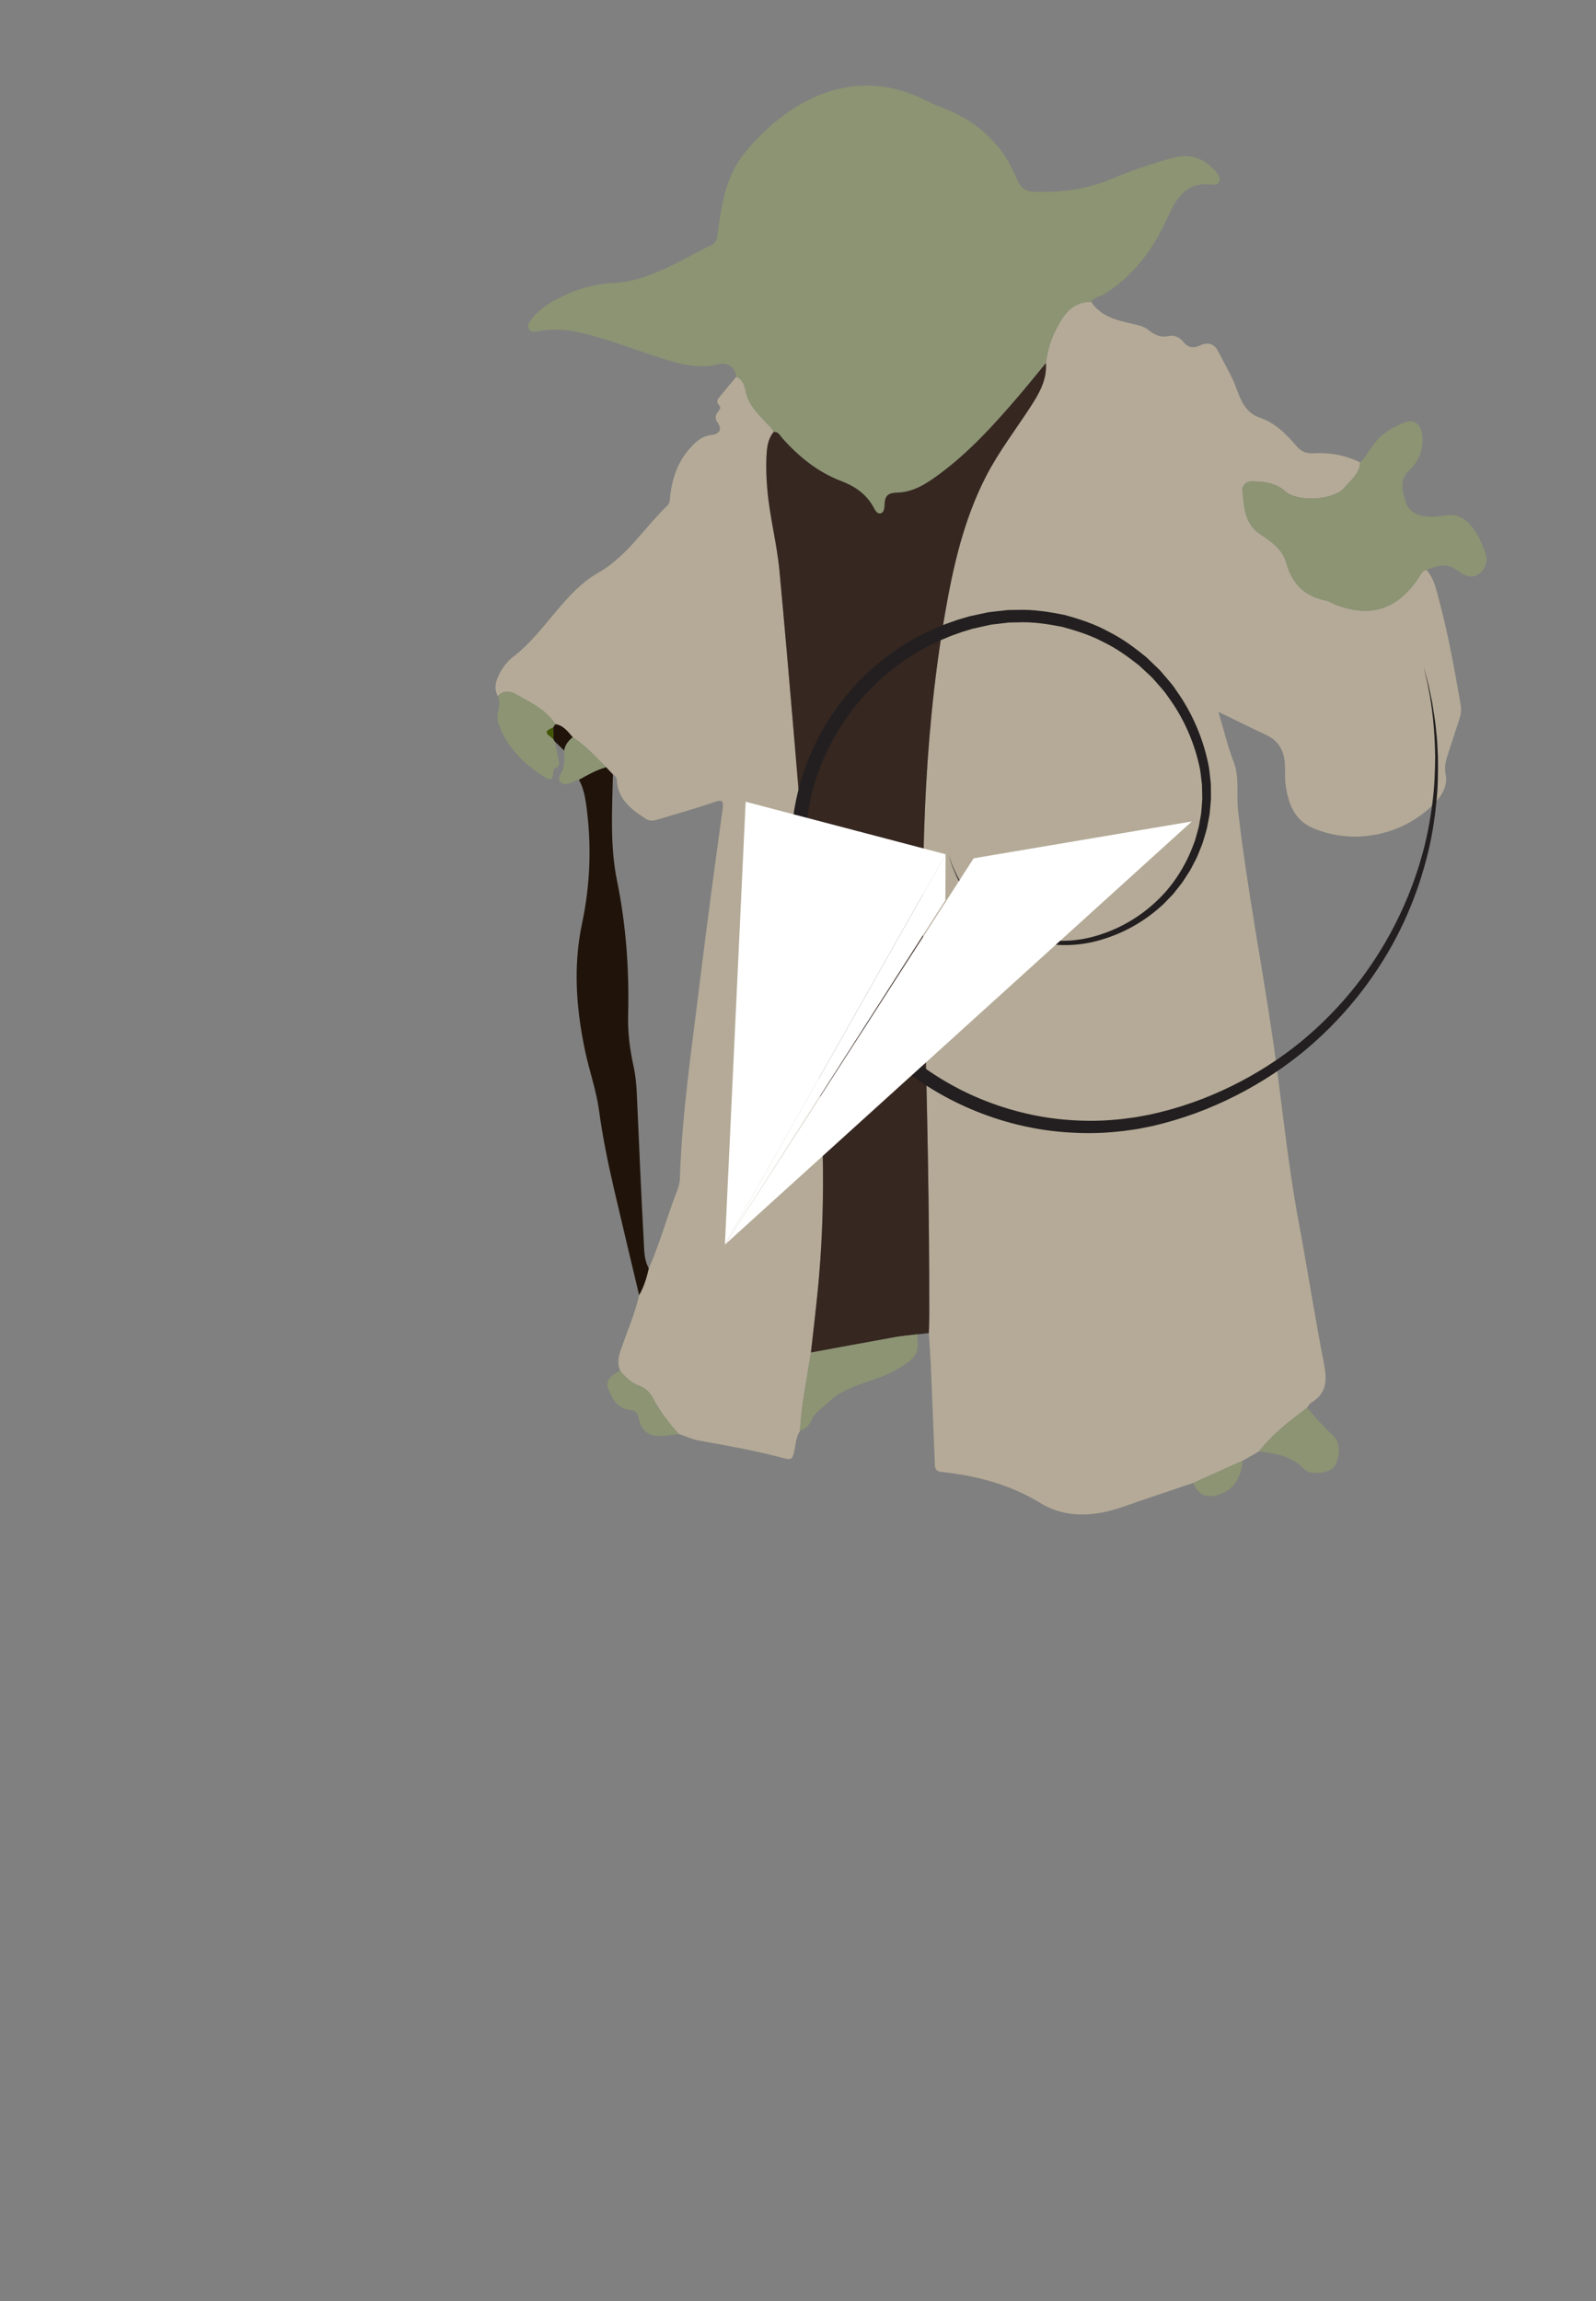<?xml version="1.0" encoding="utf-8"?>
<!-- Generator: Adobe Illustrator 16.0.0, SVG Export Plug-In . SVG Version: 6.00 Build 0)  -->
<!DOCTYPE svg PUBLIC "-//W3C//DTD SVG 1.1//EN" "http://www.w3.org/Graphics/SVG/1.1/DTD/svg11.dtd">
<svg version="1.1" id="Layer_1" xmlns="http://www.w3.org/2000/svg" xmlns:xlink="http://www.w3.org/1999/xlink" x="0px" y="0px"
	 width="450.632px" height="649.527px" viewBox="0 0 450.632 649.527" enable-background="new 0 0 450.632 649.527"
	 xml:space="preserve">
<rect x="0" y="0" width="450.632" height="649.527" fill="#808080" stroke="none"/>
<path fill="#B4AA97" d="M336.902,418.555c-6.553,2.223-13.129,4.379-19.65,6.687c-7.979,2.824-16.273,3.41-23.441-0.974
	c-8.777-5.368-18.117-7.75-28.039-8.826c-2.059-0.223-1.788-1.682-1.842-2.947c-0.388-8.986-0.713-17.976-1.098-26.963
	c-0.133-3.095-0.379-6.186-0.574-9.277c0.043-1.65,0.121-3.303,0.123-4.954c0.033-29.474-0.583-58.938-1.383-88.396
	c-0.992-36.551-0.461-72.995,5.731-109.154c2.327-13.586,5.314-26.979,11.706-39.365c3.571-6.918,8.312-13.073,12.531-19.57
	c2.416-3.719,4.681-7.594,4.342-12.329c0.416-3.077,1.178-6.119,2.548-8.852c2.122-4.235,4.474-8.503,10.247-8.441
	c2.757,4.196,7.219,5.209,11.669,6.215c1.612,0.365,3.175,0.662,4.549,1.77c1.614,1.303,3.384,2.187,5.707,1.65
	c1.552-0.358,3.124,0.449,4.126,1.713c1.35,1.705,2.895,1.782,4.657,0.968c2.285-1.056,4.016-0.543,5.161,1.716
	c1.494,2.944,3.2,5.756,4.512,8.834c1.439,3.375,2.35,8.227,7.332,9.873c4.129,1.366,7.34,4.593,10.195,7.919
	c1.312,1.527,2.695,2.206,4.796,2.081c4.602-0.272,9.072,0.511,13.247,2.604c-0.207,3.191-2.707,5.015-4.511,7.153
	c-2.957,3.505-13.2,4.075-16.627,0.997c-2.796-2.51-6.133-2.8-9.55-2.84c-1.523-0.018-2.704,1.21-2.567,2.603
	c0.464,4.682,0.526,9.521,5.311,12.55c2.966,1.878,6.122,4.359,7.005,7.65c1.686,6.284,5.334,9.735,11.515,10.928
	c0.591,0.114,1.119,0.525,1.689,0.764c10.194,4.281,17.945,1.983,24.164-7.158c0.626-0.919,0.983-2.103,2.307-2.33
	c2.18,2.529,2.785,5.724,3.604,8.795c2.562,9.6,4.287,19.377,6.007,29.153c0.243,1.377,0.141,2.664-0.285,3.964
	c-1.06,3.242-2.098,6.491-3.175,9.729c-0.647,1.951-1.203,3.793-0.774,5.998c0.642,3.296-0.992,6.019-3.248,8.334
	c-8.796,9.024-22.819,11.88-34.409,6.805c-4.979-2.181-6.726-6.75-7.472-11.741c-0.272-1.827-0.194-3.71-0.228-5.568
	c-0.069-4.012-1.507-7.133-5.359-8.914c-4.263-1.972-8.461-4.082-13.434-6.496c1.558,5.213,2.602,9.734,4.271,14.01
	c1.778,4.551,0.752,9.212,1.277,13.799c2.491,21.789,6.73,43.309,9.877,64.994c2.447,16.867,4.016,33.854,7.144,50.633
	c2.521,13.517,4.607,27.115,7.242,40.607c0.902,4.621,0.779,8.333-3.626,10.959c-0.492,0.295-0.777,0.938-1.159,1.42
	c-4.872,3.733-9.794,7.413-13.589,12.331c-1.523,0.866-3.047,1.732-4.569,2.599C346.224,414.358,341.563,416.456,336.902,418.555z"
	/>
<path fill="#B4AA97" d="M140.528,196.416c-1.155-2.164-0.519-4.212,0.473-6.194c0.983-1.966,2.383-3.693,4.091-5.008
	c4.717-3.629,8.257-8.325,12.052-12.799c3.469-4.09,6.987-8.031,11.795-10.767c8.072-4.591,12.932-12.629,19.451-18.901
	c0.849-0.816,0.73-1.881,0.853-2.887c0.617-5.03,2.184-9.668,5.68-13.47c1.606-1.746,3.258-3.312,5.9-3.596
	c1.977-0.213,3.369-1.309,1.736-3.597c-0.669-0.937-0.65-1.908,0.067-2.865c0.412-0.55,1.146-1.171,0.464-1.885
	c-1.198-1.254-0.206-2.05,0.483-2.899c1.429-1.764,2.898-3.494,4.35-5.239c1.719,0.745,2.302,2.462,2.577,3.942
	c0.724,3.898,3.389,6.404,5.852,9.088c0.758,0.825,1.638,1.531,2.084,2.6c-1.548,1.856-1.862,4.114-1.993,6.398
	c-0.191,3.309-0.069,6.614,0.223,9.921c0.683,7.741,2.72,15.306,3.433,23c2.899,31.312,5.467,62.654,8.044,93.996
	c1.093,13.291,0.909,26.649,2.249,39.947c2.315,22.998,2.767,46.052,0.499,69.101c-0.573,5.829-1.281,11.645-1.928,17.466
	c-1.136,7.348-2.672,14.638-3.085,22.086c-1.25,1.877-1.199,4.127-1.725,6.205c-0.356,1.404-0.651,2.111-2.433,1.626
	c-7.96-2.166-16.082-3.617-24.2-5.053c-2.06-0.364-3.91-1.267-5.866-1.896c-2.841-3.131-5.381-6.465-7.372-10.226
	c-0.773-1.459-2.01-2.73-3.594-3.287c-2.36-0.828-4.011-2.445-5.559-4.262c-0.817-1.899-0.609-3.706,0.054-5.668
	c1.771-5.242,4.061-10.313,5.275-15.742c1.379-2.352,2.129-4.931,2.734-7.562c2.909-6.517,4.8-13.402,7.3-20.067
	c0.649-1.731,1.413-3.438,1.475-5.353c0.603-18.525,3.377-36.833,5.609-55.19c1.983-16.31,4.2-32.592,6.436-48.869
	c0.374-2.717-0.173-2.89-2.613-2.038c-5.166,1.803-10.464,3.221-15.694,4.842c-1.141,0.354-2.194,0.526-3.262-0.155
	c-4.087-2.605-7.909-5.408-8.271-10.851c-0.052-0.778-0.347-1.396-1.106-1.715c-0.646-0.685-1.293-1.369-1.939-2.054
	c-2.983-3.001-5.833-6.149-9.428-8.471c-1.363-1.568-2.584-3.325-4.871-3.667c-2.709-4.214-7.134-6.157-11.253-8.507
	C143.754,194.855,142.081,194.98,140.528,196.416z"/>
<path fill="#8C9473" d="M218.438,121.938c-0.447-1.067-1.326-1.773-2.084-2.599c-2.463-2.684-5.128-5.188-5.852-9.089
	c-0.274-1.479-0.857-3.196-2.577-3.941c-0.495-2.993-2.7-4.119-5.178-3.492c-6,1.516-11.457-0.258-16.983-2.016
	c-7.189-2.286-14.196-5.146-21.577-6.83c-4.074-0.93-8.17-1.273-12.305-0.49c-0.933,0.177-1.859,0.511-2.481-0.531
	c-0.575-0.961-0.124-1.807,0.446-2.574c2.019-2.718,4.702-4.605,7.685-6.126c4.764-2.429,9.871-4.088,15.123-4.316
	c7.096-0.308,13.194-3.074,19.283-6.168c2.949-1.499,5.819-3.162,8.822-4.538c1.835-0.84,1.759-2.377,1.95-3.872
	c1.001-7.875,2.42-15.854,7.465-22.085c11.79-14.561,30.636-25.617,51.592-14.757c1.464,0.759,3.024,1.341,4.563,1.943
	c9.832,3.842,16.99,10.461,20.914,20.336c1.056,2.656,2.873,3.323,5.525,3.371c7.221,0.131,14.168-0.768,20.912-3.608
	c5.707-2.404,11.586-4.414,17.594-6.034c5.185-1.398,9.103,0.377,12.349,4.283c1.427,1.719,0.827,3.61-1.286,3.337
	c-8.895-1.148-11.045,5.985-13.77,11.557c-3.894,7.961-9.113,14.416-16.535,19.174c-1.283,0.824-3.004,0.9-3.929,2.317
	c-5.774-0.062-8.124,4.205-10.247,8.441c-1.37,2.732-2.132,5.775-2.548,8.852c-2.63,3.178-5.214,6.397-7.899,9.528
	c-6.727,7.84-13.65,15.49-21.999,21.681c-3.587,2.66-7.351,5.209-11.968,5.336c-2.446,0.066-3.553,0.67-3.666,3.17
	c-0.041,0.928-0.036,2.41-1.101,2.684c-1.112,0.285-1.668-1.073-2.135-1.893c-2.089-3.666-5.182-5.747-9.133-7.258
	c-6.55-2.505-11.934-6.883-16.585-12.13C220.165,122.861,219.742,121.762,218.438,121.938z"/>
<path fill="#362720" d="M218.438,121.938c1.304-0.176,1.727,0.924,2.384,1.665c4.651,5.247,10.036,9.625,16.585,12.13
	c3.951,1.512,7.045,3.592,9.133,7.258c0.467,0.819,1.022,2.178,2.135,1.893c1.064-0.272,1.061-1.756,1.101-2.684
	c0.113-2.5,1.22-3.104,3.666-3.17c4.616-0.127,8.381-2.676,11.968-5.335c8.348-6.191,15.271-13.842,21.998-21.681
	c2.687-3.131,5.27-6.35,7.9-9.529c0.338,4.736-1.926,8.61-4.342,12.329c-4.219,6.497-8.961,12.652-12.531,19.57
	c-6.393,12.386-9.379,25.779-11.707,39.365c-6.192,36.159-6.724,72.604-5.73,109.154c0.799,29.458,1.416,58.924,1.382,88.396
	c-0.002,1.651-0.08,3.303-0.123,4.954c-1.113,0.122-2.228,0.246-3.341,0.37c-2.029,0.252-4.074,0.411-6.084,0.771
	c-7.961,1.424-15.912,2.91-23.867,4.373c0.646-5.821,1.354-11.637,1.928-17.466c2.268-23.049,1.816-46.104-0.499-69.101
	c-1.34-13.299-1.156-26.656-2.249-39.947c-2.577-31.342-5.146-62.685-8.044-93.996c-0.712-7.694-2.75-15.259-3.433-23
	c-0.292-3.307-0.414-6.611-0.223-9.921C216.577,126.052,216.89,123.794,218.438,121.938z"/>
<path fill="#8C9473" d="M402.79,160.852c-1.324,0.228-1.681,1.411-2.307,2.331c-6.219,9.142-13.969,11.438-24.164,7.158
	c-0.57-0.24-1.099-0.651-1.689-0.765c-6.181-1.192-9.829-4.643-11.515-10.928c-0.883-3.291-4.039-5.772-7.005-7.65
	c-4.785-3.028-4.847-7.867-5.311-12.55c-0.137-1.393,1.044-2.62,2.567-2.603c3.417,0.041,6.754,0.33,9.55,2.841
	c3.429,3.077,13.67,2.507,16.627-0.998c1.804-2.138,4.304-3.962,4.511-7.153c2.096-2.127,3.27-4.934,5.463-7.046
	c2.086-2.009,4.512-3.256,7.093-4.263c2.743-1.071,4.74,0.689,4.994,3.712c0.327,3.931-0.928,7.226-3.695,9.795
	c-2.882,2.678-1.905,5.71-1.123,8.608c0.784,2.908,3.256,4.223,6.133,4.432c1.839,0.134,3.731-0.017,5.559-0.305
	c2.636-0.414,4.641,0.576,6.378,2.382c2.276,2.367,3.523,5.361,4.572,8.356c0.881,2.52-0.279,4.963-2.46,6.159
	c-1.83,1.003-4.17-0.31-5.559-1.383C408.353,158.622,405.666,159.812,402.79,160.852z"/>
<path fill="#20140A" d="M171.127,216.539c0.646,0.686,1.293,1.369,1.939,2.054c-0.231,10.025-0.867,20.106,1.156,30.002
	c2.563,12.54,3.465,25.181,3.128,37.925c-0.13,4.912,0.498,9.71,1.538,14.451c0.559,2.551,0.803,5.077,0.916,7.664
	c0.609,14.042,1.224,28.083,1.981,42.117c0.131,2.429,0.118,4.988,1.409,7.237c-0.605,2.63-1.356,5.21-2.735,7.562
	c-2.359-9.942-4.754-19.877-7.065-29.83c-1.705-7.339-3.231-14.696-4.24-22.19c-0.767-5.697-2.744-11.22-3.941-16.872
	c-2.54-12-3.436-23.949-0.836-36.206c2.337-11.021,2.694-22.328,1.099-33.58c-0.332-2.344-0.84-4.682-2.029-6.792
	C165.92,218.713,168.362,217.272,171.127,216.539z"/>
<path fill="#8C9473" d="M228.964,381.767c7.955-1.463,15.906-2.949,23.868-4.373c2.009-0.359,4.055-0.52,6.083-0.771
	c0.785,5.536-0.361,6.554-5.062,9.544c-6.356,4.042-14.486,4.196-20.091,9.742c-1.662,1.646-3.789,2.743-4.744,5.124
	c-0.529,1.323-1.68,2.339-3.139,2.82C226.293,396.405,227.83,389.114,228.964,381.767z"/>
<path fill="#8C9473" d="M140.528,196.416c1.553-1.436,3.227-1.561,5.048-0.521c4.119,2.351,8.543,4.294,11.252,8.507
	c-0.229,0.329-0.457,0.66-0.686,0.989c-3.63,1.277-0.721,2.254,0.153,3.324c0.11,0.187,0.221,0.373,0.331,0.56
	c0.319,1.505,0.695,3,0.939,4.516c0.172,1.074,0.987,2.367-0.779,3.02c-0.282,0.104-0.537,0.655-0.562,1.017
	c-0.157,2.219-0.618,2.662-2.465,1.502c-5.841-3.667-10.638-8.347-13.01-15.025c-0.517-1.456-0.222-3.076,0.074-4.594
	C141.049,198.559,141.076,197.474,140.528,196.416z"/>
<path fill="#8C9473" d="M355.455,409.663c3.795-4.919,8.716-8.599,13.588-12.331c2.485,2.84,4.962,5.67,7.713,8.283
	c1.93,1.834,1.496,6.743-0.303,8.625c-1.616,1.69-6.567,2.217-8.338,0.324C364.597,410.807,360.046,410.316,355.455,409.663z"/>
<path fill="#8C9473" d="M175.131,386.96c1.547,1.817,3.199,3.435,5.559,4.263c1.584,0.557,2.821,1.828,3.594,3.287
	c1.991,3.761,4.531,7.094,7.372,10.226c-1.531,0.181-3.059,0.402-4.595,0.534c-3.701,0.317-5.912-1.213-6.694-4.849
	c-0.327-1.521-0.842-2.328-2.534-2.479c-3.691-0.329-5.167-3.521-6.197-6.214C170.845,389.662,172.865,387.784,175.131,386.96z"/>
<path fill="#8C9473" d="M171.127,216.539c-2.767,0.733-5.207,2.174-7.68,3.542c-0.39,0.125-0.796,0.217-1.169,0.383
	c-1.325,0.59-2.816,1.471-4.03,0.289c-1.116-1.087,0.267-2.282,0.607-3.389c0.561-1.826,0.5-3.662,0.438-5.519
	c0.223-1.628,1.193-2.78,2.405-3.777C165.294,210.391,168.144,213.539,171.127,216.539z"/>
<path fill="#8C9473" d="M336.902,418.555c4.661-2.099,9.322-4.196,13.982-6.294c-0.494,5.27-2.926,8.563-7.174,9.722
	C340.347,422.899,338.308,421.872,336.902,418.555z"/>
<path fill="#20140A" d="M161.699,208.069c-1.212,0.997-2.182,2.149-2.405,3.776c-0.889-0.855-1.778-1.712-2.667-2.57
	c-0.111-0.188-0.221-0.374-0.332-0.562c-0.052-1.108-0.102-2.216-0.152-3.323c0.229-0.329,0.457-0.66,0.686-0.989
	C159.116,204.743,160.336,206.5,161.699,208.069z"/>
<path fill="#425706" d="M156.143,205.391c0.05,1.106,0.102,2.215,0.152,3.323C155.422,207.645,152.513,206.668,156.143,205.391z"/>
<g>
	<path fill="#231F20" d="M401.975,188.095c0,0,0.148,0.566,0.437,1.665c0.145,0.549,0.323,1.23,0.536,2.041
		c0.222,0.808,0.462,1.748,0.669,2.828c0.225,1.077,0.477,2.28,0.753,3.604c0.212,1.336,0.444,2.794,0.694,4.37
		c0.267,1.575,0.378,3.29,0.589,5.109c0.197,1.822,0.222,3.771,0.35,5.825c0.06,4.111,0.045,8.684-0.52,13.623
		c-0.521,4.937-1.368,10.268-2.876,15.821c-1.478,5.557-3.5,11.362-6.214,17.231c-2.709,5.869-6.161,11.77-10.35,17.507
		c-4.192,5.732-9.15,11.287-14.871,16.401c-5.712,5.123-12.248,9.72-19.411,13.638c-7.179,3.905-14.97,7.123-23.322,9.302
		c-1.028,0.255-2.043,0.529-3.091,0.771c-1.073,0.215-2.149,0.43-3.228,0.646c-1.08,0.244-2.16,0.339-3.245,0.514
		c-1.083,0.167-2.172,0.313-3.271,0.396c-4.379,0.473-8.843,0.547-13.319,0.277c-17.916-0.971-36.121-8.092-50.388-20.502
		c-7.136-6.184-13.247-13.646-18.018-21.928c-2.355-4.159-4.357-8.526-5.999-13.027c-0.854-2.262-1.504-4.502-2.2-6.891
		c-0.275-1.144-0.573-2.258-0.83-3.428c-0.225-1.2-0.491-2.406-0.675-3.602c-1.516-9.537-0.942-19.391,1.612-28.656
		c2.525-9.279,7.086-17.931,13.112-25.26c6.017-7.345,13.547-13.336,21.865-17.495l3.151-1.479c1.071-0.438,2.143-0.875,3.211-1.311
		c1.089-0.382,2.176-0.763,3.261-1.144c1.133-0.333,2.263-0.666,3.391-0.998c1.09-0.234,2.179-0.468,3.266-0.702
		c1.086-0.233,2.149-0.497,3.336-0.588c1.155-0.13,2.31-0.259,3.461-0.389c0.287-0.029,0.575-0.069,0.861-0.088l0.854-0.01
		l1.705-0.019c4.547-0.175,9.024,0.551,13.38,1.44c4.288,1.18,8.511,2.557,12.329,4.681c3.916,1.93,7.39,4.529,10.678,7.212
		c0.769,0.735,1.534,1.467,2.298,2.197c0.75,0.743,1.555,1.428,2.205,2.256c1.341,1.614,2.799,3.116,3.913,4.868
		c4.822,6.714,7.931,14.38,9.312,21.935c0.137,0.967,0.226,1.96,0.337,2.932l0.157,1.46c0.038,0.484,0.018,0.963,0.028,1.442
		c0.007,0.958,0.013,1.912,0.02,2.862c-0.05,0.947-0.162,1.887-0.241,2.824l-0.13,1.4c-0.047,0.465-0.164,0.919-0.243,1.378
		c-0.176,0.914-0.351,1.823-0.525,2.728c-0.211,0.896-0.505,1.767-0.753,2.643c-0.259,0.874-0.491,1.752-0.861,2.577
		c-0.338,0.836-0.673,1.668-1.007,2.496c-0.327,0.83-0.795,1.59-1.184,2.381c-0.429,0.77-0.76,1.59-1.265,2.304
		c-0.474,0.732-0.944,1.459-1.412,2.183c-0.44,0.742-0.996,1.397-1.522,2.066c-0.528,0.667-1.055,1.329-1.576,1.988
		c-0.584,0.605-1.163,1.207-1.739,1.805c-0.586,0.587-1.127,1.213-1.775,1.718c-4.887,4.374-10.468,7.375-16.008,9.092
		c-5.513,1.777-11.139,2.154-16.083,1.322c-4.966-0.803-9.294-2.605-12.809-4.79c-0.854-0.588-1.744-1.073-2.498-1.702
		c-0.761-0.617-1.518-1.194-2.217-1.793c-0.658-0.644-1.297-1.268-1.913-1.871c-0.62-0.599-1.109-1.281-1.64-1.881
		c-0.258-0.307-0.511-0.608-0.759-0.903c-0.233-0.306-0.437-0.627-0.649-0.93c-0.418-0.611-0.819-1.196-1.203-1.756
		c-0.677-1.175-1.266-2.259-1.776-3.233c-0.43-1.014-0.81-1.909-1.138-2.682c-0.316-0.776-0.476-1.469-0.659-2.006
		c-0.336-1.084-0.509-1.644-0.509-1.644s0.191,0.554,0.562,1.626c0.2,0.53,0.381,1.214,0.722,1.978
		c0.351,0.758,0.757,1.636,1.217,2.63c0.539,0.952,1.158,2.008,1.864,3.148c0.397,0.542,0.812,1.107,1.246,1.698
		c0.22,0.292,0.429,0.602,0.67,0.896c0.254,0.284,0.514,0.573,0.777,0.867c2.05,2.4,4.809,4.839,8.307,6.89
		c3.486,2.052,7.742,3.701,12.565,4.362c4.821,0.686,10.15,0.202,15.462-1.645c5.31-1.787,10.595-4.803,15.162-9.091
		c4.614-4.236,8.314-9.888,10.673-16.301c0.343-0.786,0.547-1.623,0.78-2.455c0.222-0.834,0.49-1.662,0.678-2.512
		c0.152-0.858,0.305-1.721,0.458-2.588c0.068-0.435,0.175-0.865,0.212-1.305l0.102-1.326c0.061-0.885,0.156-1.773,0.19-2.667
		c-0.021-0.895-0.04-1.795-0.061-2.698c-0.017-0.45-0.002-0.907-0.045-1.354l-0.164-1.333c-0.116-0.892-0.201-1.779-0.338-2.685
		c-1.452-7.318-4.497-14.454-9.156-20.766c-1.072-1.645-2.481-3.04-3.766-4.547c-0.621-0.775-1.396-1.408-2.114-2.099
		c-0.729-0.679-1.462-1.36-2.195-2.043c-3.146-2.48-6.445-4.887-10.158-6.643c-3.619-1.94-7.6-3.176-11.62-4.27
		c-4.091-0.793-8.284-1.453-12.536-1.25l-1.594,0.028l-0.798,0.014c-0.263,0.019-0.52,0.06-0.78,0.088
		c-1.04,0.123-2.082,0.246-3.125,0.369c-1.029,0.069-2.122,0.345-3.207,0.587c-1.085,0.242-2.172,0.484-3.261,0.727
		c-1.008,0.308-2.019,0.617-3.031,0.927c-1.024,0.368-2.051,0.736-3.079,1.106l-3.027,1.263l-2.968,1.421
		c-7.822,4.001-14.89,9.688-20.56,16.62c-5.667,6.93-9.951,15.103-12.308,23.853c-2.386,8.738-2.896,18.01-1.456,26.986
		c0.17,1.119,0.41,2.203,0.608,3.307c0.241,1.118,0.545,2.271,0.815,3.404c0.615,2.107,1.259,4.372,2.061,6.491
		c1.555,4.296,3.451,8.463,5.687,12.435c4.53,7.905,10.339,15.038,17.136,20.958c6.82,5.881,14.504,10.678,22.692,14.017
		c8.181,3.342,16.799,5.361,25.381,5.891c4.288,0.291,8.568,0.253,12.772-0.17c1.055-0.07,2.101-0.203,3.142-0.356
		c1.035-0.159,2.095-0.247,3.104-0.459c1.019-0.188,2.035-0.375,3.05-0.561c1.025-0.221,2.062-0.484,3.089-0.723
		c8.049-1.973,15.714-5,22.729-8.69c7.019-3.706,13.45-8.087,19.093-13.003c5.652-4.907,10.577-10.262,14.762-15.812
		c8.371-11.123,13.774-22.923,16.937-33.795c1.616-5.438,2.579-10.681,3.211-15.552c0.676-4.874,0.798-9.402,0.837-13.484
		c-0.115-8.168-0.961-14.578-1.822-18.874c-0.172-1.084-0.382-2.032-0.577-2.846c-0.187-0.816-0.344-1.504-0.47-2.057
		C402.106,188.666,401.975,188.095,401.975,188.095z"/>
</g>
<g>
	<polygon fill="#FFFFFF" points="210.535,226.289 204.679,351.29 267,241.113 	"/>
	<polygon fill="#FFFFFF" points="336.527,231.843 293.352,270.957 204.679,351.29 274.917,242.252 	"/>
	<polygon fill="#FFFFFF" points="267,241.113 266.917,254.118 204.679,351.29 	"/>
</g>
</svg>
